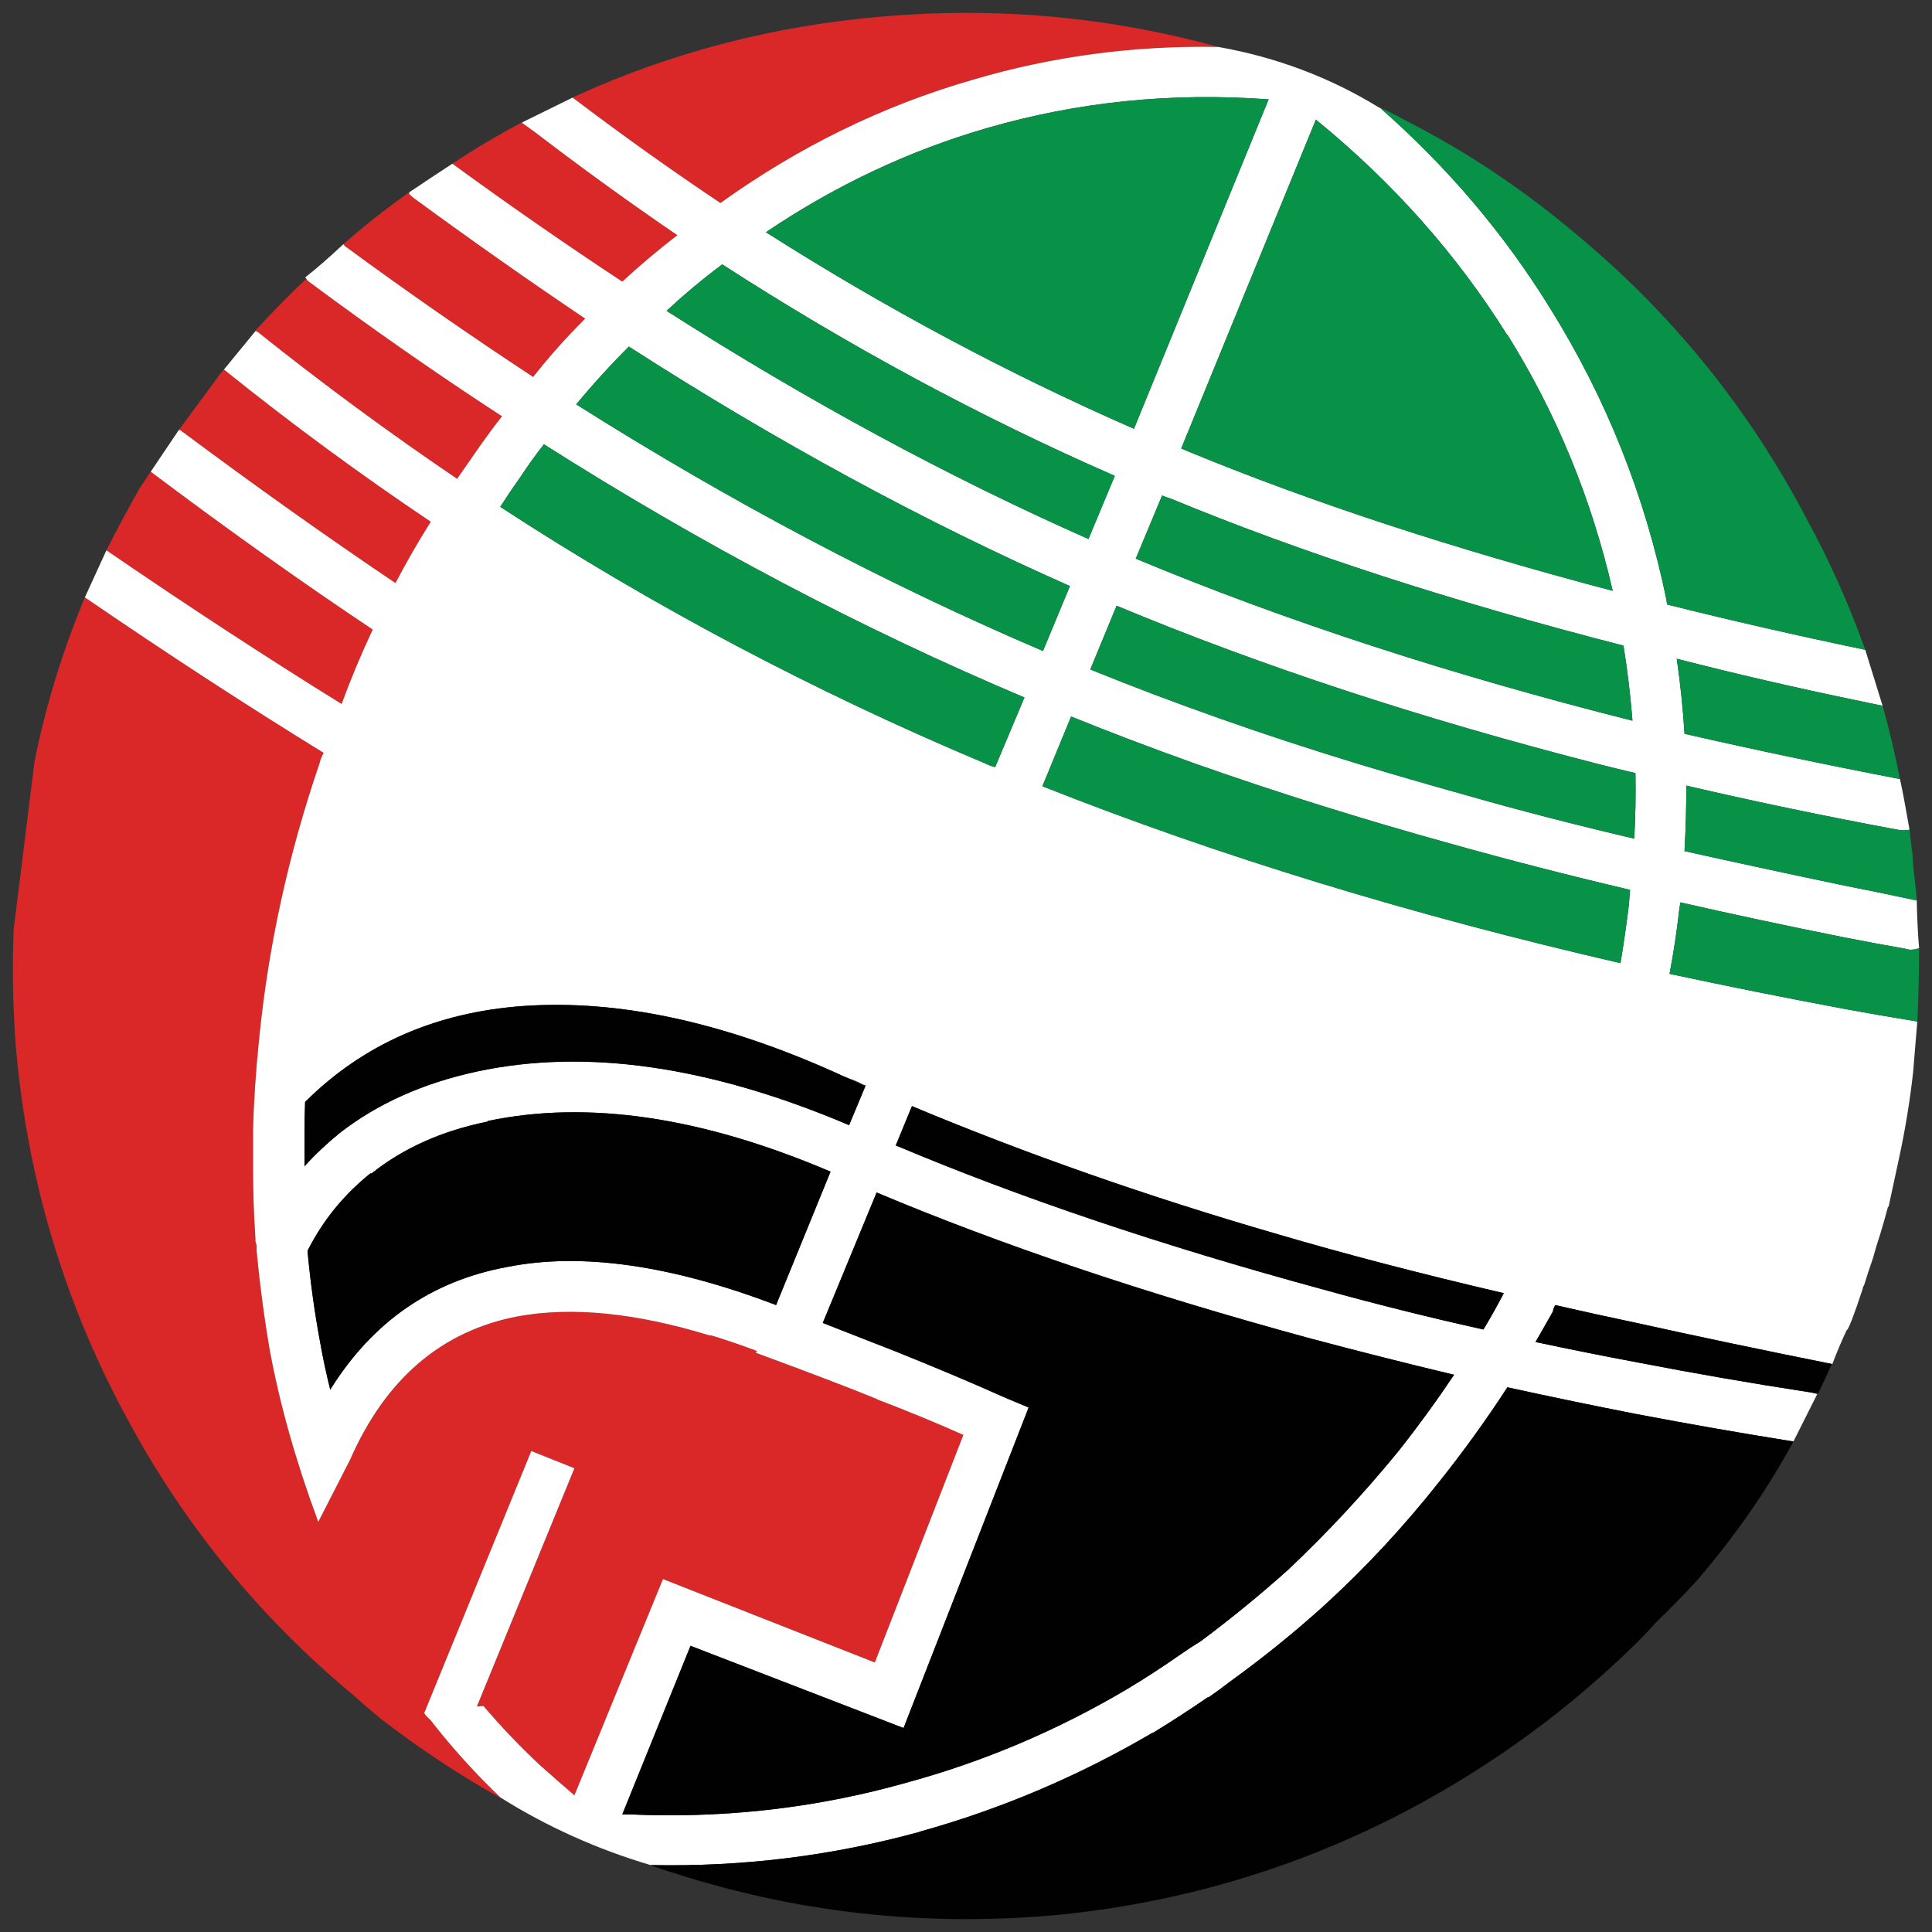 <?xml version="1.0" encoding="utf-8"?>
<!-- Generator: Adobe Illustrator 16.0.0, SVG Export Plug-In . SVG Version: 6.00 Build 0)  -->
<!DOCTYPE svg PUBLIC "-//W3C//DTD SVG 1.1//EN" "http://www.w3.org/Graphics/SVG/1.1/DTD/svg11.dtd">
<svg version="1.1" id="Layer_1" xmlns="http://www.w3.org/2000/svg" xmlns:xlink="http://www.w3.org/1999/xlink" x="0px" y="0px"
	 width="300px" height="300px" viewBox="0 0 300 300" enable-background="new 0 0 300 300" xml:space="preserve">
<rect x="0" y="0" width="300" height="300" fill="#333333" stroke="none"/>
<g>
	<path fill-rule="evenodd" clip-rule="evenodd" fill="#D92827" d="M27.771,66.769l6.04-8.186c0.24-0.395,0.55-0.779,0.93-1.156
		h0.092c10.347,8.325,21.034,16.188,32.06,23.587c-1.982,3.146-3.81,6.32-5.481,9.526c-10.719-7.214-21.87-15.138-33.453-23.771
		v0.092C27.954,66.799,27.892,66.769,27.771,66.769z M63.547,29.86c0,0.062,0,0.156,0,0.278c0.249,0.246,0.496,0.462,0.744,0.647
		c8.921,6.537,17.779,12.766,26.577,18.687c-2.85,2.836-5.545,5.856-8.084,9.063c-9.852-6.475-19.609-13.257-29.271-20.35
		c-0.062-0.123-0.125-0.215-0.187-0.276C56.547,35.07,59.955,32.39,63.547,29.86z M81.018,19.038l2.043,1.479
		c7.249,5.55,14.622,10.886,22.117,16.003c-2.975,2.282-5.824,4.687-8.55,7.214c-8.795-5.795-17.594-11.902-26.39-18.314
		c3.345-2.22,6.813-4.287,10.407-6.199C80.769,19.161,80.893,19.1,81.018,19.038z M189.184,7.289
		c-13.071-0.245-25.772,1.451-38.1,5.088c-13.938,4.009-27.01,10.392-39.215,19.149c-7.744-5.179-15.395-10.638-22.952-16.374
		l0.557-0.277c14.93-6.784,30.758-10.885,47.485-12.303C154.739,1.031,172.146,2.603,189.184,7.289z M16.527,85.453
		c1.612-3.207,3.345-6.444,5.204-9.713c0.557-0.8,1.116-1.633,1.673-2.497c11.894,8.941,23.386,17.113,34.475,24.512
		c-1.797,3.823-3.407,7.679-4.832,11.563C41.399,102.103,29.226,94.147,16.527,85.453z M13.182,92.761
		c12.699,8.695,25.059,16.742,37.078,24.142c-0.311,0.556-0.526,1.111-0.651,1.666c-4.832,14.124-7.96,28.428-9.385,42.921
		c-0.496,4.81-0.806,9.464-0.929,13.967v0.093c0,1.911,0,3.761,0,5.549c0,3.823,0.123,7.556,0.372,11.193c0,0.186,0,0.34,0,0.462
		l0.185,0.649v0.275c0,0.063,0,0.186,0,0.371v0.186c0.495,5.241,1.178,10.391,2.045,15.448c1.548,8.386,4.056,17.265,7.526,26.639
		c1.24-2.405,2.88-5.612,4.924-9.619c5.514-12.58,14.188-20.011,26.019-22.293c8.425-1.543,18.37-0.556,29.831,2.96
		c0.124,0,0.216,0,0.278,0c2.23,0.678,4.584,1.479,7.062,2.403l-0.185,0.279c8.858,3.269,15.147,5.673,18.864,7.214h-0.095
		c4.708,1.789,9.2,3.64,13.475,5.55l-13.752,35.337l-32.896-12.95l-13.753,33.576c-1.797-1.541-3.592-3.113-5.389-4.717
		c-3.098-2.897-6.009-5.951-8.735-9.158l-1.022,0.094l15.146-37l-6.69-2.684L65.87,266.015c0.249,0.37,0.557,0.708,0.929,1.017
		c3.407,4.378,7.062,8.417,10.966,12.118l0.185,0.187c-0.185-0.125-0.339-0.218-0.465-0.279
		c-6.379-3.577-12.514-7.647-18.398-12.209c-1.363-1.11-2.726-2.281-4.089-3.516c-14.868-12.334-26.794-27.011-35.776-44.031
		c-9.354-17.513-14.93-36.291-16.727-56.332C2,156.678,1.876,150.45,2.124,144.285l3.252-26.178
		C7.172,109.35,9.775,100.902,13.182,92.761z M47.564,43.272c0.062,0.062,0.093,0.123,0.093,0.186
		c0.185,0.185,0.372,0.338,0.557,0.463c9.788,7.275,19.701,14.182,29.736,20.719c-1.301,1.666-2.508,3.301-3.625,4.903
		c-1.114,1.603-2.229,3.207-3.345,4.809c-10.655-7.214-21.032-14.862-31.13-22.939l0.092,0.092l-0.277-0.092v-0.092
		C42.267,48.482,44.9,45.802,47.564,43.272z"/>
	<path fill-rule="evenodd" clip-rule="evenodd" fill="#FFFFFF" d="M81.018,19.038l7.898-3.886
		c7.558,5.735,15.208,11.194,22.952,16.374c12.205-8.757,25.277-15.14,39.215-19.149c12.327-3.637,25.028-5.333,38.1-5.088
		c9.044,1.604,17.376,4.75,24.996,9.437h0.094c10.469,9.189,19.266,19.548,26.39,31.08c8.735,13.998,14.775,29.137,18.12,45.417
		v0.186c0.063,0.184,0.095,0.337,0.095,0.462c9.85,2.466,20.103,4.809,30.758,7.03l2.695,8.695l-3.531-0.741
		c-9.851-2.035-19.33-4.225-28.436-6.568c0.558,3.824,0.96,7.708,1.207,11.655c10.781,2.466,21.933,4.81,33.453,7.03
		c0.372,1.666,0.868,4.286,1.488,7.863c-0.62,0.123-1.239,0.123-1.858,0c-11.276-2.096-22.209-4.377-32.804-6.845
		c0,3.332-0.092,6.722-0.279,10.175c8.055,1.788,16.356,3.577,24.905,5.366c3.47,0.678,7.062,1.418,10.779,2.22
		c0.062,0,0.154,0,0.279,0h0.092c0.063,2.837,0.186,5.333,0.373,7.492c-0.188,0.061-0.311,0.092-0.373,0.092
		c-0.618,0.187-1.176,0.187-1.673,0c-3.158-0.555-6.318-1.14-9.478-1.757c-8.921-1.787-17.438-3.606-25.555-5.457
		c-0.062,0.433-0.124,0.861-0.186,1.295c-0.372,3.268-0.867,6.538-1.488,9.805c8.923,1.911,17.997,3.73,27.229,5.456
		c3.345,0.618,6.723,1.203,10.129,1.758l1.114,0.186l-0.649,7.862c-0.495,4.44-1.209,8.818-2.138,13.136l-1.672,7.77h-0.095
		c-0.37,1.419-0.772,2.837-1.207,4.255c-0.434,1.295-0.806,2.527-1.116,3.699c-0.495,1.419-0.96,2.837-1.394,4.255
		c-0.123,0.124-0.186,0.278-0.186,0.464c-1.424,4.317-2.261,6.474-2.508,6.474c-0.806,1.728-1.55,3.485-2.23,5.274
		c-11.09-2.22-21.219-4.35-30.388-6.383c-4.397-0.926-8.61-1.85-12.638-2.775c-0.186,0.308-0.311,0.646-0.372,1.017
		c-0.868,1.542-1.765,3.116-2.693,4.718c5.203,1.111,10.438,2.159,15.703,3.146c8.922,1.727,17.812,3.269,26.671,4.625
		c0.123,0,0.588,0.092,1.394,0.278l-3.717,7.4c-8.117-1.296-16.231-2.714-24.348-4.257c-6.629-1.293-13.318-2.681-20.072-4.162
		c-3.283,5.057-6.844,9.99-10.687,14.8c-5.514,6.968-11.49,13.382-17.934,19.241c-4.584,4.132-9.354,7.984-14.311,11.562
		c-1.116,0.864-2.292,1.728-3.532,2.591v-0.094c-2.787,1.914-5.637,3.764-8.548,5.55h-0.093
		c-11.462,6.724-23.511,11.842-36.148,15.357h0.092c-13.691,3.762-27.659,5.486-41.909,5.18
		c-8.301-2.468-16.046-5.951-23.231-10.453c-3.904-3.701-7.56-7.74-10.966-12.118c-0.372-0.309-0.681-0.646-0.929-1.017
		l16.634-40.701l6.69,2.684l-15.146,37l1.022-0.094c2.726,3.207,5.637,6.261,8.735,9.158c1.797,1.604,3.592,3.176,5.389,4.717
		l13.753-33.576l32.896,12.95l13.752-35.337c-4.274-1.91-8.767-3.761-13.475-5.55h0.095c-3.717-1.541-10.006-3.945-18.864-7.214
		l0.185-0.279c-2.478-0.924-4.831-1.726-7.062-2.403c-0.063,0-0.154,0-0.278,0c-11.461-3.516-21.405-4.503-29.831-2.96
		c-11.832,2.282-20.505,9.713-26.019,22.293c-2.044,4.007-3.685,7.214-4.924,9.619c-3.47-9.374-5.979-18.253-7.526-26.639
		c-0.868-5.058-1.55-10.207-2.045-15.448v-0.186c0-0.186,0-0.308,0-0.371v-0.275l-0.185-0.649c0-0.122,0-0.276,0-0.462
		c-0.249-3.638-0.372-7.37-0.372-11.193c0-1.788,0-3.638,0-5.549v-0.093c0.123-4.503,0.434-9.157,0.929-13.967
		c1.425-14.493,4.554-28.797,9.385-42.921c0.125-0.555,0.341-1.109,0.651-1.666c-12.019-7.4-24.378-15.447-37.078-24.142
		l3.345-7.308c12.699,8.695,24.872,16.65,36.521,23.866c1.425-3.884,3.035-7.74,4.832-11.563
		C46.79,90.356,35.297,82.184,23.404,73.243l4.367-6.475c0.122,0,0.184,0.031,0.187,0.092v-0.092
		c11.583,8.633,22.734,16.557,33.453,23.771c1.672-3.206,3.5-6.38,5.481-9.526c-11.026-7.399-21.712-15.262-32.06-23.587H34.74
		l4.926-6.013l0.277,0.092l-0.092-0.092c10.098,8.077,20.475,15.725,31.13,22.939c1.116-1.602,2.231-3.207,3.345-4.809
		c1.116-1.603,2.323-3.238,3.625-4.903c-10.035-6.537-19.948-13.443-29.736-20.719c-0.185-0.125-0.372-0.278-0.557-0.463
		c0-0.063-0.031-0.125-0.093-0.186l-0.187-0.184c1.735-1.357,3.717-3.084,5.948-5.179c0.062,0.061,0.125,0.153,0.187,0.276
		c9.663,7.093,19.42,13.875,29.271,20.35c2.539-3.207,5.234-6.228,8.084-9.063c-8.797-5.92-17.656-12.15-26.577-18.687
		c-0.249-0.185-0.495-0.401-0.744-0.647c0-0.123,0-0.216,0-0.278c2.665-1.789,4.895-3.268,6.692-4.439
		c8.795,6.412,17.594,12.519,26.39,18.314c2.726-2.527,5.575-4.932,8.55-7.214c-7.495-5.118-14.868-10.453-22.117-16.003
		L81.018,19.038z M225.425,131.057c-13.815-3.824-27.104-7.987-39.865-12.489c-6.567-2.343-12.979-4.778-19.237-7.308l-4.459,10.824
		c27.195,10.79,57.118,19.949,89.766,27.473c0.496-2.96,0.93-5.982,1.302-9.066c0.062-0.8,0.123-1.572,0.185-2.313
		C243.451,135.897,234.22,133.523,225.425,131.057z M173.386,94.056l-4.089,9.897c13.071,5.304,26.887,10.175,41.445,14.615
		c5.514,1.666,11.15,3.299,16.911,4.904c8.179,2.343,16.883,4.594,26.114,6.751c0.185-3.391,0.246-6.782,0.185-10.175
		c-2.105-0.493-4.12-0.987-6.04-1.48C220.529,111.539,195.688,103.367,173.386,94.056z M181.749,77.406
		c-0.434-0.123-0.867-0.278-1.301-0.463l-4.089,9.805c23.046,9.621,48.755,18.007,77.128,25.162
		c-0.31-3.948-0.774-7.832-1.394-11.657C225.455,93.409,202.006,85.792,181.749,77.406z M97.652,53.818
		c-2.849,2.837-5.575,5.829-8.178,8.972c23.915,15.109,48.075,27.875,72.481,38.295l4.183-10.083
		C143.402,80.952,120.573,68.557,97.652,53.818z M153.313,19.871c-12.141,3.514-23.601,8.911-34.382,16.187
		c18.523,11.778,37.573,21.953,57.149,30.526l20.909-51.154C181.935,14.321,167.377,15.801,153.313,19.871z M112.148,41.052
		c-2.975,2.22-5.854,4.625-8.643,7.216c21.93,13.998,43.768,25.808,65.512,35.429l4.089-9.807
		C152.229,64.765,131.91,53.818,112.148,41.052z M200.056,243.723c6.07-5.736,11.801-11.902,17.19-18.5
		c2.974-3.764,5.823-7.679,8.549-11.749c-7.496-1.788-15.053-3.701-22.673-5.734c-25.338-6.906-47.671-14.43-67-22.571
		l-8.363,20.259c2.975,1.17,6.754,2.652,11.338,4.438c6.01,2.407,11.709,4.811,17.099,7.216l3.529,1.479l-19.421,49.767
		l-33.081-12.766L96.628,281.74c1.178,0,2.385,0.03,3.624,0.091c13.815,0.371,27.29-1.295,40.423-4.994
		c12.018-3.269,23.449-8.108,34.29-14.522c2.788-1.666,5.545-3.455,8.271-5.365c1.053-0.739,2.136-1.449,3.252-2.127
		C191.196,251.307,195.72,247.606,200.056,243.723z M205.166,200.152c8.425,2.343,16.819,4.441,25.183,6.292
		c1.116-1.851,2.169-3.731,3.16-5.643c-12.948-3.022-24.656-6.074-35.127-9.158c-20.01-5.798-38.935-12.426-56.777-19.887
		l-2.509,6.104C158.238,185.94,180.262,193.371,205.166,200.152z M84.456,68.989c-1.301,1.664-2.539,3.391-3.717,5.18
		c-1.053,1.479-2.074,2.99-3.065,4.533c23.664,15.417,48.787,28.706,75.362,39.867c0.495,0.248,0.991,0.432,1.486,0.555
		l4.554-10.822C133.924,97.695,109.05,84.591,84.456,68.989z M234.065,52.061c-7.867-12.58-17.779-23.741-29.736-33.485
		l-20.908,51.06c0.434,0.186,0.868,0.37,1.302,0.554c19.019,7.832,40.918,15.017,65.697,21.553
		c-3.283-14.307-8.733-27.566-16.354-39.775V52.061z M134.358,168.703l0.093-0.185c-0.188-0.062-0.311-0.093-0.372-0.093
		c-0.807-0.431-1.612-0.771-2.416-1.017c-0.619-0.247-1.178-0.493-1.674-0.741c-17.779-8.016-34.041-11.5-48.786-10.453
		c-13.567,0.988-24.841,5.952-33.826,14.895c-0.062,1.542-0.092,3.082-0.092,4.625c0,1.787,0,3.575,0,5.363
		c1.611-1.788,3.439-3.513,5.483-5.179c5.886-4.564,12.979-7.74,21.28-9.528c16.912-3.637,36.18-0.862,57.8,8.324L134.358,168.703z
		 M120.511,202.651l8.456-20.72c-19.948-8.51-37.697-11.132-53.247-7.862v0.091c-7.062,1.418-13.072,4.102-18.026,8.05h-0.187
		c-4.151,3.329-7.403,7.336-9.757,12.024c0.434,4.748,1.083,9.465,1.951,14.151c0.434,2.468,0.962,4.935,1.581,7.4
		c6.566-10.546,15.735-16.896,27.505-19.055C90.249,194.449,104.157,196.422,120.511,202.651z"/>
	<path fill-rule="evenodd" clip-rule="evenodd" fill="#079247" d="M214.273,16.726c0.186,0.062,0.403,0.153,0.65,0.276
		c0.682,0.309,1.424,0.68,2.23,1.111l1.207,0.647c9.417,4.811,18.276,10.729,26.578,17.761c14.807,12.333,26.669,27.01,35.589,44.03
		c3.594,6.598,6.631,13.382,9.107,20.351c-10.655-2.221-20.908-4.564-30.758-7.03c0-0.125-0.032-0.278-0.095-0.462v-0.186
		c-3.345-16.28-9.385-31.42-18.12-45.417C233.539,36.274,224.742,25.915,214.273,16.726z M292.331,109.597
		c1.053,3.761,1.951,7.553,2.693,11.376c-11.521-2.22-22.672-4.563-33.453-7.03c-0.247-3.947-0.649-7.831-1.207-11.655
		c9.105,2.343,18.585,4.533,28.436,6.568L292.331,109.597z M112.148,41.052c19.762,12.766,40.082,23.712,60.958,32.838l-4.089,9.807
		c-21.745-9.621-43.583-21.431-65.512-35.429C106.293,45.677,109.173,43.272,112.148,41.052z M153.313,19.871
		c14.064-4.07,28.622-5.55,43.676-4.441l-20.909,51.154c-19.576-8.573-38.625-18.748-57.149-30.526
		C129.711,28.782,141.171,23.385,153.313,19.871z M97.652,53.818c22.921,14.739,45.75,27.134,68.486,37.185l-4.183,10.083
		c-24.407-10.42-48.567-23.187-72.481-38.295C92.077,59.646,94.803,56.655,97.652,53.818z M181.749,77.406
		c20.257,8.386,43.706,16.003,70.345,22.847c0.619,3.825,1.084,7.709,1.394,11.657c-28.373-7.155-54.082-15.541-77.128-25.162
		l4.089-9.805C180.882,77.127,181.315,77.283,181.749,77.406z M173.386,94.056c22.303,9.311,47.144,17.483,74.526,24.512
		c1.92,0.493,3.935,0.987,6.04,1.48c0.062,3.393,0,6.784-0.185,10.175c-9.231-2.157-17.936-4.408-26.114-6.751
		c-5.761-1.604-11.397-3.238-16.911-4.904c-14.559-4.44-28.374-9.311-41.445-14.615L173.386,94.056z M225.425,131.057
		c8.795,2.466,18.026,4.84,27.69,7.121c-0.062,0.74-0.123,1.513-0.185,2.313c-0.372,3.084-0.806,6.106-1.302,9.066
		c-32.647-7.523-62.57-16.683-89.766-27.473l4.459-10.824c6.258,2.529,12.67,4.965,19.237,7.308
		C198.32,123.07,211.609,127.233,225.425,131.057z M297.72,158.621l-1.114-0.186c-3.406-0.555-6.784-1.14-10.129-1.758
		c-9.231-1.726-18.306-3.545-27.229-5.456c0.621-3.267,1.116-6.538,1.488-9.805c0.062-0.434,0.124-0.862,0.186-1.295
		c8.116,1.851,16.634,3.67,25.555,5.457c3.159,0.617,6.319,1.202,9.478,1.757c0.497,0.187,1.055,0.187,1.673,0
		c0.063,0,0.186-0.031,0.373-0.092C298,151.066,297.907,154.858,297.72,158.621z M297.627,139.751h-0.092c-0.125,0-0.218,0-0.279,0
		c-3.718-0.802-7.31-1.542-10.779-2.22c-8.549-1.789-16.851-3.578-24.905-5.366c0.188-3.453,0.279-6.843,0.279-10.175
		c10.595,2.468,21.527,4.75,32.804,6.845c0.619,0.123,1.238,0.123,1.858,0c0.124,1.295,0.278,2.59,0.465,3.886
		c0.062,1.356,0.186,2.711,0.37,4.069C297.474,137.902,297.565,138.888,297.627,139.751z M84.456,68.989
		c24.595,15.602,49.469,28.706,74.62,39.313l-4.554,10.822c-0.495-0.123-0.991-0.307-1.486-0.555
		c-26.576-11.161-51.699-24.451-75.362-39.867c0.991-1.543,2.013-3.053,3.065-4.533C81.917,72.38,83.154,70.652,84.456,68.989z
		 M234.065,52.061v-0.092c7.621,12.209,13.071,25.468,16.354,39.775c-24.779-6.536-46.679-13.721-65.697-21.553
		c-0.434-0.184-0.868-0.369-1.302-0.554l20.908-51.06C216.286,28.319,226.198,39.48,234.065,52.061z"/>
	<path fill-rule="evenodd" clip-rule="evenodd" fill="#010101" d="M284.525,211.81h-0.093c-0.683,1.541-1.363,3.021-2.045,4.438
		l-0.186,0.187c-0.806-0.187-1.271-0.278-1.394-0.278c-8.859-1.356-17.749-2.898-26.671-4.625c-5.266-0.986-10.5-2.034-15.703-3.146
		c0.929-1.602,1.825-3.176,2.693-4.718c0.062-0.37,0.187-0.709,0.372-1.017c4.027,0.926,8.24,1.85,12.638,2.775
		C263.307,207.46,273.436,209.59,284.525,211.81z M100.997,289.603c14.25,0.307,28.218-1.418,41.909-5.18h-0.092
		c12.637-3.516,24.686-8.634,36.148-15.357h0.093c2.911-1.786,5.761-3.636,8.548-5.55v0.094c1.24-0.863,2.416-1.727,3.532-2.591
		c4.957-3.577,9.727-7.43,14.311-11.562c6.443-5.859,12.42-12.273,17.934-19.241c3.843-4.81,7.403-9.743,10.687-14.8
		c6.754,1.481,13.443,2.869,20.072,4.162c8.116,1.543,16.23,2.961,24.348,4.257c-4.09,7.522-9.077,14.706-14.961,21.552
		c-1.858,2.035-3.966,4.192-6.319,6.476c-0.991,1.109-2.014,2.188-3.067,3.236c-10.346,10.175-21.961,18.717-34.848,25.624
		c-17.594,9.372-36.396,14.953-56.405,16.742c-20.009,1.664-39.462-0.554-58.358-6.661
		C103.29,290.436,102.112,290.034,100.997,289.603z M205.166,200.152c-24.904-6.781-46.928-14.212-66.07-22.291l2.509-6.104
		c17.842,7.461,36.767,14.089,56.777,19.887c10.471,3.084,22.179,6.136,35.127,9.158c-0.991,1.911-2.044,3.792-3.16,5.643
		C221.985,204.594,213.591,202.495,205.166,200.152z M200.056,243.723c-4.336,3.884-8.859,7.584-13.567,11.1
		c-1.116,0.678-2.199,1.388-3.252,2.127c-2.727,1.91-5.483,3.699-8.271,5.365c-10.841,6.414-22.271,11.254-34.29,14.522
		c-13.133,3.699-26.607,5.365-40.423,4.994c-1.239-0.061-2.446-0.091-3.624-0.091l10.594-26.179l33.081,12.766l19.421-49.767
		l-3.529-1.479c-5.39-2.405-11.089-4.809-17.099-7.216c-4.584-1.786-8.363-3.269-11.338-4.438l8.363-20.259
		c19.33,8.142,41.663,15.665,67,22.571c7.62,2.033,15.177,3.946,22.673,5.734c-2.726,4.07-5.575,7.985-8.549,11.749
		C211.856,231.82,206.126,237.986,200.056,243.723z M134.358,168.703l-2.51,6.012c-21.62-9.187-40.888-11.961-57.8-8.324
		c-8.302,1.788-15.395,4.964-21.28,9.528c-2.043,1.666-3.872,3.391-5.483,5.179c0-1.788,0-3.576,0-5.363
		c0-1.543,0.031-3.083,0.092-4.625c8.984-8.942,20.259-13.906,33.826-14.895c14.745-1.047,31.006,2.438,48.786,10.453
		c0.496,0.248,1.055,0.494,1.674,0.741C132.591,167.841,133.49,168.271,134.358,168.703z M120.511,202.651
		c-16.354-6.229-30.263-8.202-41.724-5.92c-11.77,2.159-20.939,8.509-27.505,19.055c-0.619-2.466-1.147-4.933-1.581-7.4
		c-0.868-4.687-1.517-9.403-1.951-14.151c2.354-4.688,5.606-8.695,9.757-12.024h0.187c4.955-3.948,10.964-6.632,18.026-8.05v-0.091
		c15.55-3.27,33.299-0.647,53.247,7.862L120.511,202.651z"/>
</g>
</svg>
